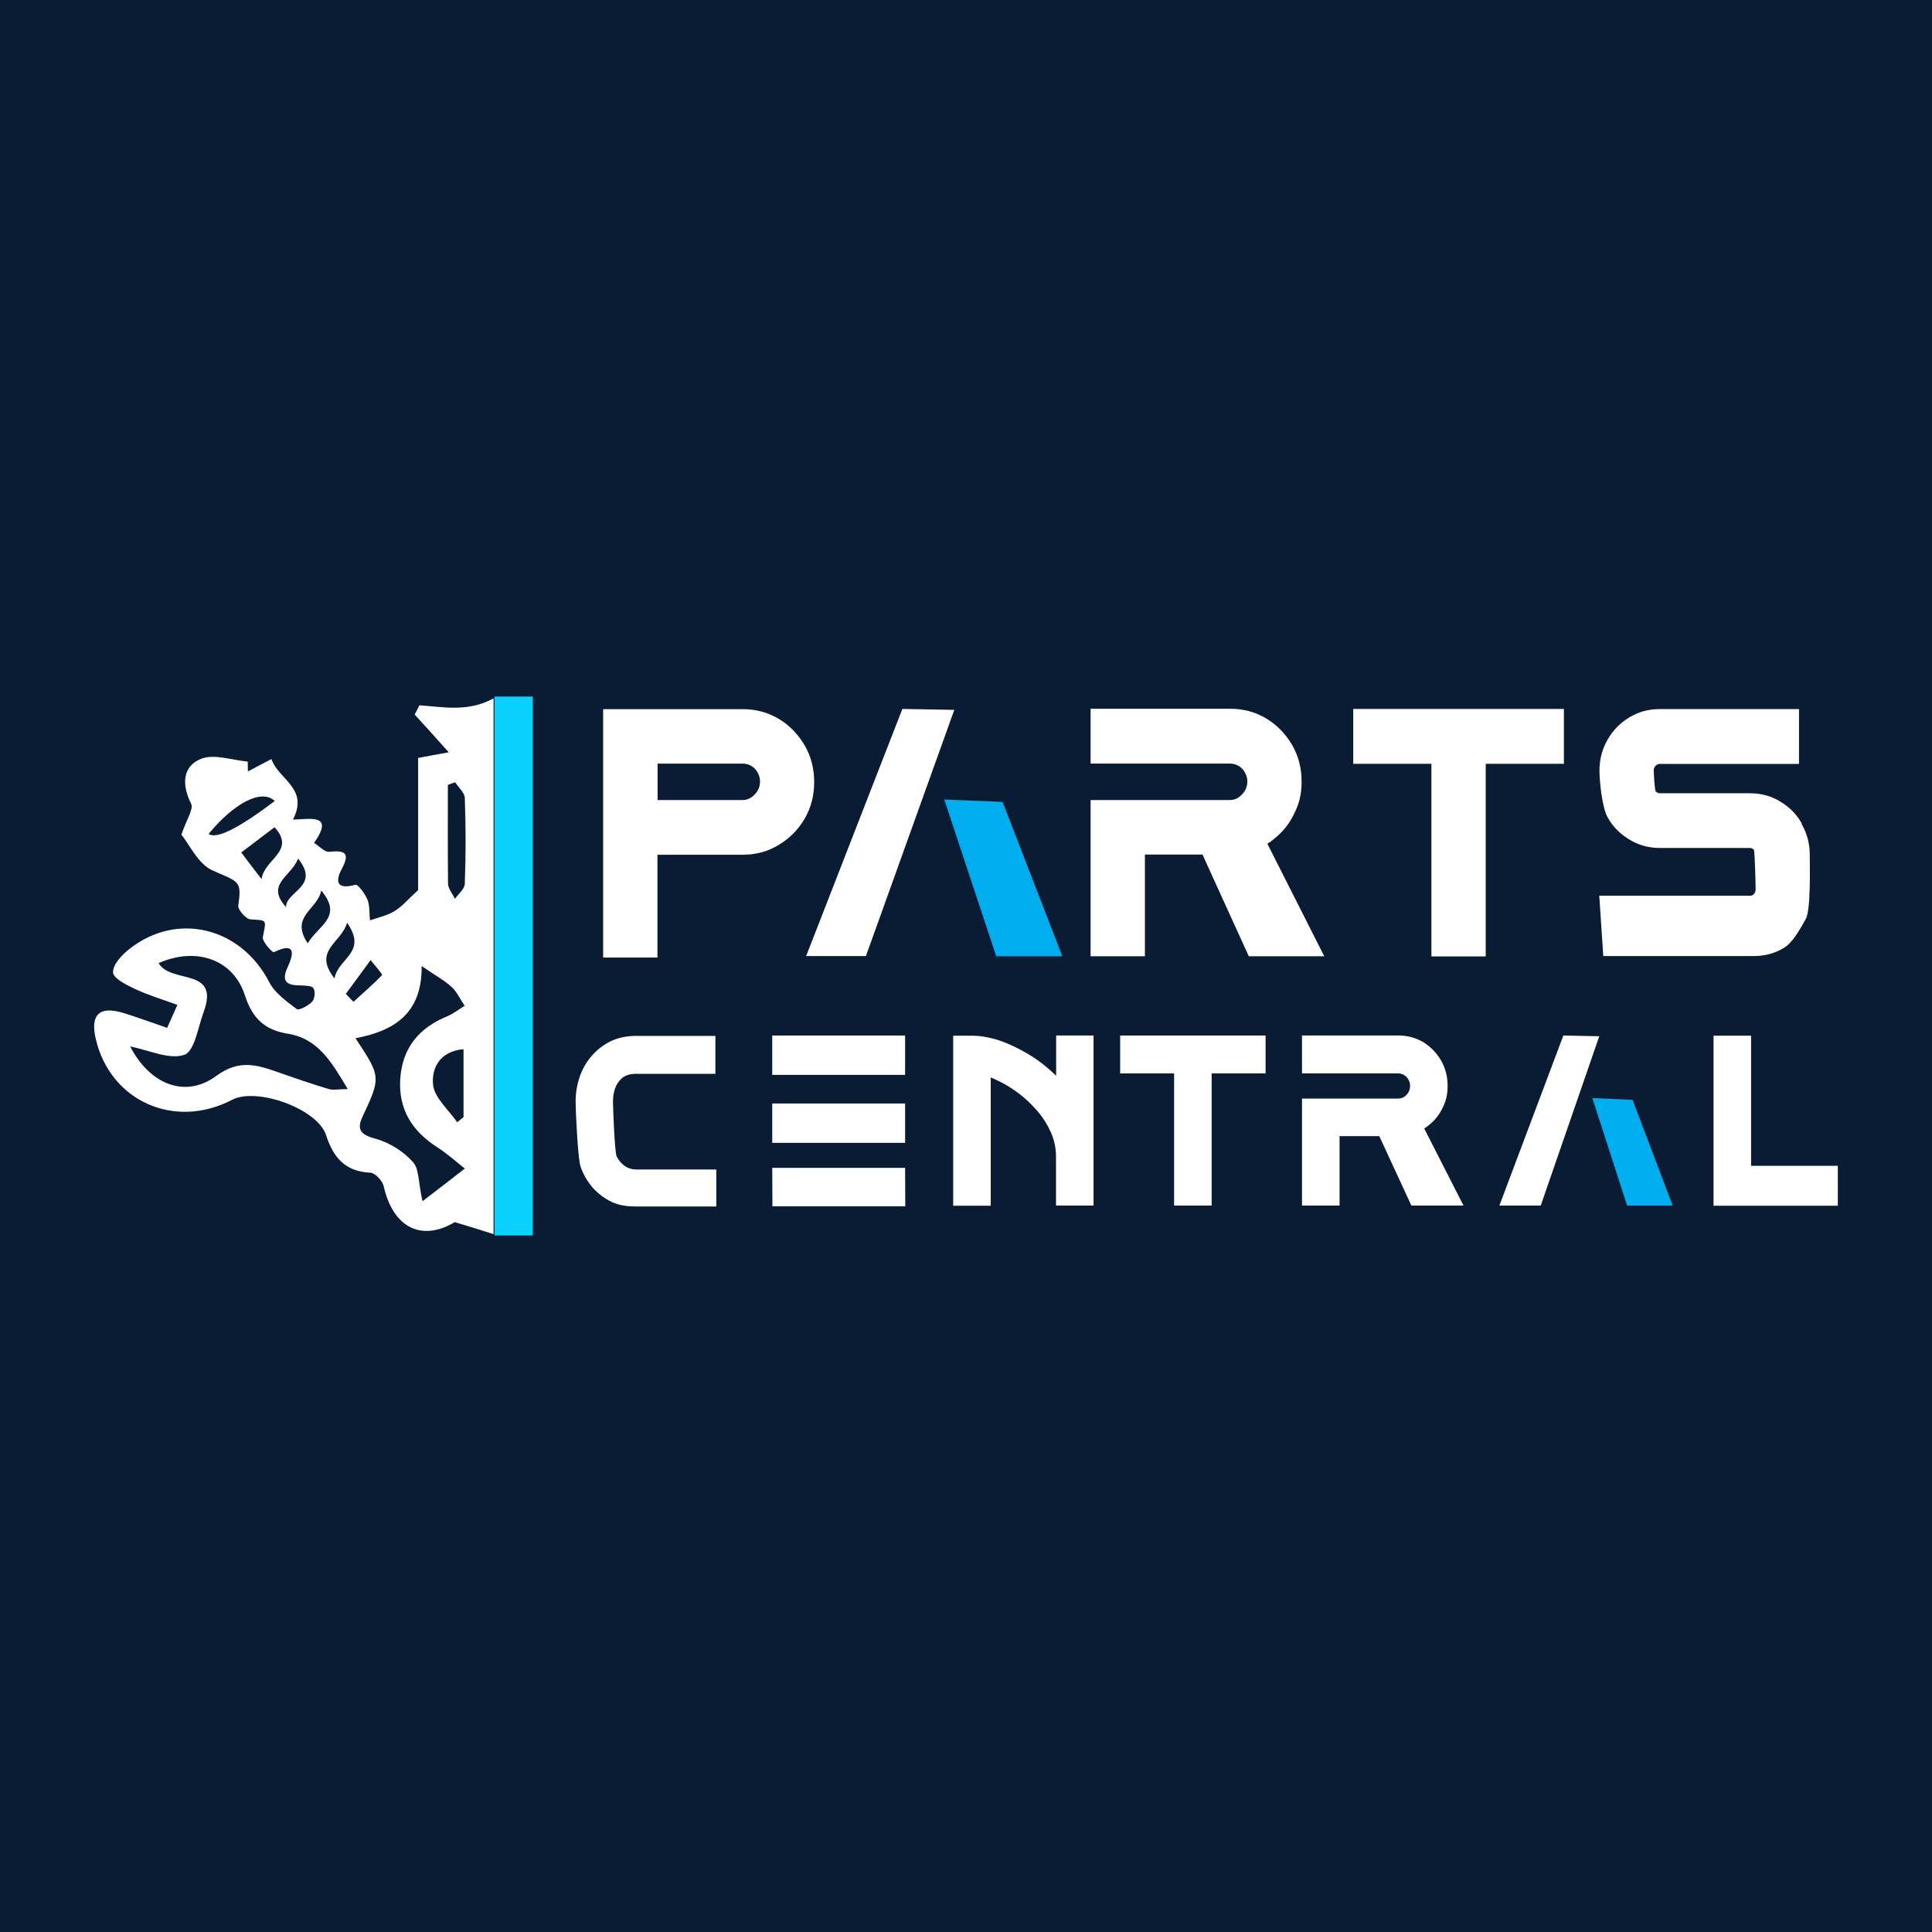 <?xml version="1.0" encoding="UTF-8"?>
<svg id="Layer_1" xmlns="http://www.w3.org/2000/svg" viewBox="0 0 1080 1080">
  <defs>
    <style>
      .cls-1 {
        fill: #00aeef;
      }

      .cls-2 {
        fill: #fff;
      }

      .cls-3 {
        fill: #091c33;
      }

      .cls-4 {
        fill: #0bd1ff;
      }
    </style>
  </defs>
  <rect class="cls-3" width="1080" height="1080"/>
  <g>
    <g>
      <path class="cls-2" d="M796.2,630.92l21.9,42.99h-29.14l-17.93-38.81h-22.21v38.81h-20.99v-59.8h53.79c1.22,0,2.24-.31,3.26-.92s1.73-1.53,2.44-2.55c.61-1.12.92-2.24.92-3.57s-.31-2.55-.92-3.57c-.51-1.02-1.43-1.94-2.44-2.55-.92-.51-2.04-.92-3.26-.92h-53.79v-21.19h53.79c5.09,0,9.78,1.22,14.06,3.77,4.07,2.55,7.44,6.01,9.88,10.19,2.44,4.28,3.67,8.96,3.67,14.16s-1.02,8.86-3.06,12.84c-1.94,3.97-4.79,7.23-8.25,9.78-.51.51-1.12.92-1.73,1.22v.2-.1Z"/>
      <path class="cls-2" d="M626.07,578.86h81.4v21.19h-30.15v73.86h-20.99v-73.86h-30.15v-21.19h-.1Z"/>
      <path class="cls-2" d="M348.67,601.89c-1.83,1.32-3.36,3.16-4.38,5.4-1.12,2.55-1.63,5.4-1.63,8.46s.92,28.12,2.04,30.66c1.12,2.24,2.65,4.07,4.58,5.4,1.73,1.22,3.97,1.94,6.52,1.94h44.62v20.68h-44.62c-5.09,0-9.68-.51-13.85-2.55-4.07-1.94-7.74-4.69-10.7-8.05-2.95-3.46-5.2-7.33-6.72-11.72-1.53-4.38-2.75-31.28-2.75-36.27s.82-9.58,2.24-13.85c1.53-4.38,3.77-8.35,6.72-11.72,2.95-3.46,6.62-6.21,10.7-8.25,4.18-1.94,8.86-2.95,13.85-2.95h44.62v21.19h-44.62c-2.65,0-4.89.61-6.62,1.73h0v-.1Z"/>
      <path class="cls-2" d="M590.31,578.86h20.99v95.05h-20.99v-27.51c0-4.48-.92-8.76-2.65-12.94-1.94-4.38-4.38-8.46-7.54-12.12-3.26-3.87-6.83-7.23-10.7-10.19-3.97-2.95-7.95-5.4-12.02-7.23-1.22-.61-2.34-1.12-3.57-1.63v71.72h-20.99v-95.05h10.49c4.79,0,9.98.92,15.59,2.75,5.3,1.83,10.49,4.38,15.89,7.54,5.3,3.16,10.19,6.93,14.87,11.41.2.2.41.41.71.71v-22.51h-.1Z"/>
      <path class="cls-2" d="M978.86,651.7h48.49v22.31h-69.48v-95.05h20.99v72.84h0v-.1Z"/>
      <g>
        <polygon class="cls-2" points="861.29 673.91 838.17 673.91 873.93 578.86 894 579.27 861.29 673.91"/>
        <polygon class="cls-1" points="909.58 673.91 935.05 673.91 912.64 614.83 890.12 613.81 909.58 673.91"/>
      </g>
      <g>
        <rect class="cls-2" x="431.69" y="578.86" width="74.27" height="22"/>
        <rect class="cls-2" x="431.69" y="616.86" width="74.27" height="22"/>
        <polygon class="cls-2" points="506.06 674.32 431.79 674.32 431.69 652.83 505.96 652.83 506.06 674.32"/>
      </g>
    </g>
    <g>
      <path class="cls-2" d="M708.48,471.69l31.78,62.86h-42.18l-25.88-56.85h-32.19v56.85h-30.36v-87.31h77.93c1.73,0,3.26-.51,4.69-1.43,1.43-.92,2.55-2.14,3.57-3.67.92-1.63,1.43-3.26,1.43-5.2s-.51-3.67-1.43-5.2c-.71-1.53-2.04-2.75-3.57-3.67-1.22-.71-2.95-1.22-4.69-1.22h-77.93v-30.66h77.93c7.33,0,14.06,1.73,20.37,5.5,6.01,3.67,10.8,8.66,14.36,14.77,3.57,6.21,5.3,12.94,5.3,20.48s-1.53,12.84-4.48,18.54c-2.75,5.7-6.83,10.39-11.92,14.26-.71.71-1.63,1.22-2.55,1.73v.31l-.2-.1Z"/>
      <g>
        <polygon class="cls-2" points="484.06 534.45 450.64 534.45 504.43 396.31 533.46 396.82 484.06 534.45"/>
        <polygon class="cls-1" points="556.9 534.55 593.88 534.55 560.46 448.26 527.86 446.94 556.9 534.55"/>
      </g>
      <path class="cls-2" d="M1007.08,460.59c3.06,5.2,4.58,10.9,4.58,17.11s.71,30.87-2.24,36.06c-2.95,5.2-7.03,12.94-12.02,15.99-5.09,3.16-10.8,4.69-17.01,4.69h-84.15l-2.24-33.72h84.15c.92,0,1.63-.2,2.24-.92.71-.71,1.02-1.73,1.02-2.75s-.41-21.5-1.02-22.11-1.43-.92-2.24-.92h-50.43c-6.21,0-11.92-1.63-17.01-4.79-5.09-3.06-9.17-7.13-12.02-12.33-3.06-5.2-4.58-19.97-4.58-26.18s1.53-12.02,4.58-17.32c2.95-5.2,7.03-9.27,12.02-12.33,5.2-3.16,10.9-4.69,17.01-4.69h77.93v30.66h-77.93c-.71,0-1.53.41-2.24,1.02-.71.71-1.02,1.53-1.02,2.55s.41,10.9,1.12,11.82c.71.71,1.53,1.02,2.24,1.02h50.43c6.32,0,11.92,1.53,17.01,4.69,5.09,3.06,9.17,7.13,12.02,12.33h-.1l-.1.1Z"/>
      <path class="cls-2" d="M756.26,396.31h117.97v30.66h-43.7v107.68h-30.36v-107.68h-43.7v-30.66h-.2Z"/>
      <path class="cls-2" d="M449.83,416.68c3.57,6.21,5.3,12.94,5.3,20.48s-1.73,14.26-5.3,20.48c-3.57,6.11-8.35,10.9-14.36,14.57-6.11,3.77-12.84,5.6-20.37,5.6h-47.58v57.46h-30.36v-138.85h77.93c7.33,0,14.06,1.73,20.37,5.5,6.01,3.67,10.8,8.66,14.36,14.77h0ZM423.44,442.15c.92-1.63,1.43-3.26,1.43-5.2s-.51-3.67-1.43-5.2c-.71-1.53-2.04-2.75-3.57-3.67-1.22-.71-2.95-1.22-4.69-1.22h-47.58v20.37h47.58c1.73,0,3.26-.51,4.69-1.43,1.43-.92,2.55-2.14,3.57-3.67h0Z"/>
    </g>
    <g>
      <path class="cls-2" d="M101.42,466.5c2.95-8.66,6.93-14.26,5.4-17.22-5.2-10.49-4.99-20.78,5.5-25.06,7.33-2.95,17.42.71,26.18,1.53,0,1.83,0,3.77.1,5.5,3.87-2.14,7.74-4.07,13.14-6.93,3.87,11.41,21.09,16.3,12.02,33.82,8.86,0,23.63-3.87,11.82,13.04,2.85,1.83,5.81,5.09,8.35,4.99,8.86-.92,12.02.41,7.03,9.78-3.87,7.33-2.24,11.41,7.64,8.66,1.53-.41,5.4,4.99,6.72,8.05,1.53,3.57,1.02,7.95,1.53,11.82,4.69-1.63,9.58-2.65,13.75-5.2,4.07-2.44,7.03-6.11,13.14-11.72v-73.86c5.09-.92,9.47-1.83,17.11-3.16-7.33-8.25-13.14-14.67-19.05-21.09.92-1.83,1.83-3.46,2.65-5.2,13.65,1.02,27.4,3.87,41.46-3.87v299.51c-7.54-2.44-13.35-4.18-21.7-6.72-17.93,10.8-34.33,3.77-39.73-20.07-.61-2.95-4.69-7.33-7.33-7.54-14.06-.61-20.78-8.35-24.86-20.99-4.69-14.67-38.61-27-52.57-19.76-32.19,16.81-68.15.71-76.2-34.13-3.16-13.65,2.14-18.54,15.69-14.36,7.74,2.44,15.38,5.2,24.25,8.25,1.94-4.38,3.57-8.05,5.7-12.84-8.66-3.16-16.5-5.5-23.84-8.96-4.79-2.24-12.12-6.01-12.12-9.27-.1-4.38,4.99-9.78,9.17-13.04,26.79-21.09,62.45-12.02,78.24,18.74,3.16,6.01,9.58,10.59,15.28,14.87,1.22.92,6.42-1.83,8.56-4.07,1.53-1.63,1.94-6.01.71-7.64-1.02-1.53-4.99-1.32-7.64-1.53-7.54,0-10.29-2.44-6.72-10.19,3.57-7.74,4.48-14.26-7.74-8.35-.71.31-6.72-6.01-6.11-8.56,1.94-9.88,2.44-9.17-6.72-9.78-2.65,0-7.33-5.4-7.03-7.64,1.94-13.96.61-13.14-14.26-19.66-8.25-3.57-13.14-14.87-17.52-19.97h-.2l.2-.2ZM88.68,538.42c6.93,11.82,34.43,2.14,25.16,27.3-3.16,8.56-5.09,22-10.8,23.94-8.56,2.85-19.76-2.65-30.26-4.69,10.8,20.99,30.56,29.34,48.08,16.5,13.04-9.58,23.02-6.11,35.04-1.94,9.27,3.26,18.44,6.42,27.91,9.27,2.65.71,5.81,0,10.59,0-9.17-15.28-16.61-28.32-33.72-30.97-12.73-2.14-19.66-8.56-23.84-21.6-6.62-20.27-27.61-27-48.19-17.83h0ZM236.2,671.47c9.58-7.33,16.61-12.73,23.63-18.24-5.09-4.07-9.88-8.35-15.28-11.82-14.26-9.17-22-21.39-20.78-38.61,1.22-17.22,10.59-28.32,26.39-34.74,3.46-1.53,6.42-3.87,9.58-5.81-2.44-3.57-4.18-7.64-7.23-10.49-3.87-3.57-8.86-6.32-16.81-11.72.31,27-15.99,36.37-36.98,40.34,14.36,21.7,14.26,21.7,3.77,44.21-3.57,7.74.31,10.09,7.95,12.12,7.54,2.14,15.18,7.03,20.37,12.84,3.57,3.87,2.95,11.41,5.4,22h0v-.1ZM254.53,437.26c-1.32.41-2.85,1.02-4.18,1.53,0,18.44-.1,36.67.1,55.11,0,2.85,2.55,5.7,3.87,8.56,1.94-2.85,5.5-5.5,5.5-8.56.61-15.89.61-31.89,0-47.78,0-2.95-3.46-5.81-5.4-8.86h.1ZM259.32,586.51c-13.65,1.02-18.24,10.9-17.22,20.07.92,7.33,8.86,13.96,13.45,20.78,1.22-.92,2.44-1.94,3.57-2.85v-38.1h.1l.1.1ZM153.58,447.75c-7.33-7.03-22.82,1.22-36.98,18.44,4.38,3.06,16.71-3.06,36.98-18.44ZM134.83,476.48c3.46,4.69,6.72,8.86,11.41,14.98,1.32-11.21,19.46-15.69,7.23-29.03-6.62,4.99-11.82,8.96-18.54,14.06h-.1ZM194.02,515.8c-3.26,11.51-19.36,15.38-7.03,31.17,1.94-11.41,18.74-14.36,7.03-31.17ZM166.62,479.95c-3.77,10.09-18.44,14.26-6.72,27.1,0-8.96,19.36-11.51,6.72-27.1ZM172.02,527.32c6.01-10.19,19.97-14.67,7.54-29.54-1.94,10.8-17.73,14.26-7.54,29.54ZM193.41,555.64c1.32,1.53,2.85,2.95,4.18,4.38,5.4-4.99,11.1-9.78,15.99-14.98.31-.41-3.57-4.79-6.42-8.35-5.2,7.23-9.58,13.04-13.96,19.05h.1l.1-.1Z"/>
      <rect class="cls-4" x="276.44" y="389.38" width="21.39" height="301.24"/>
    </g>
  </g>
</svg>